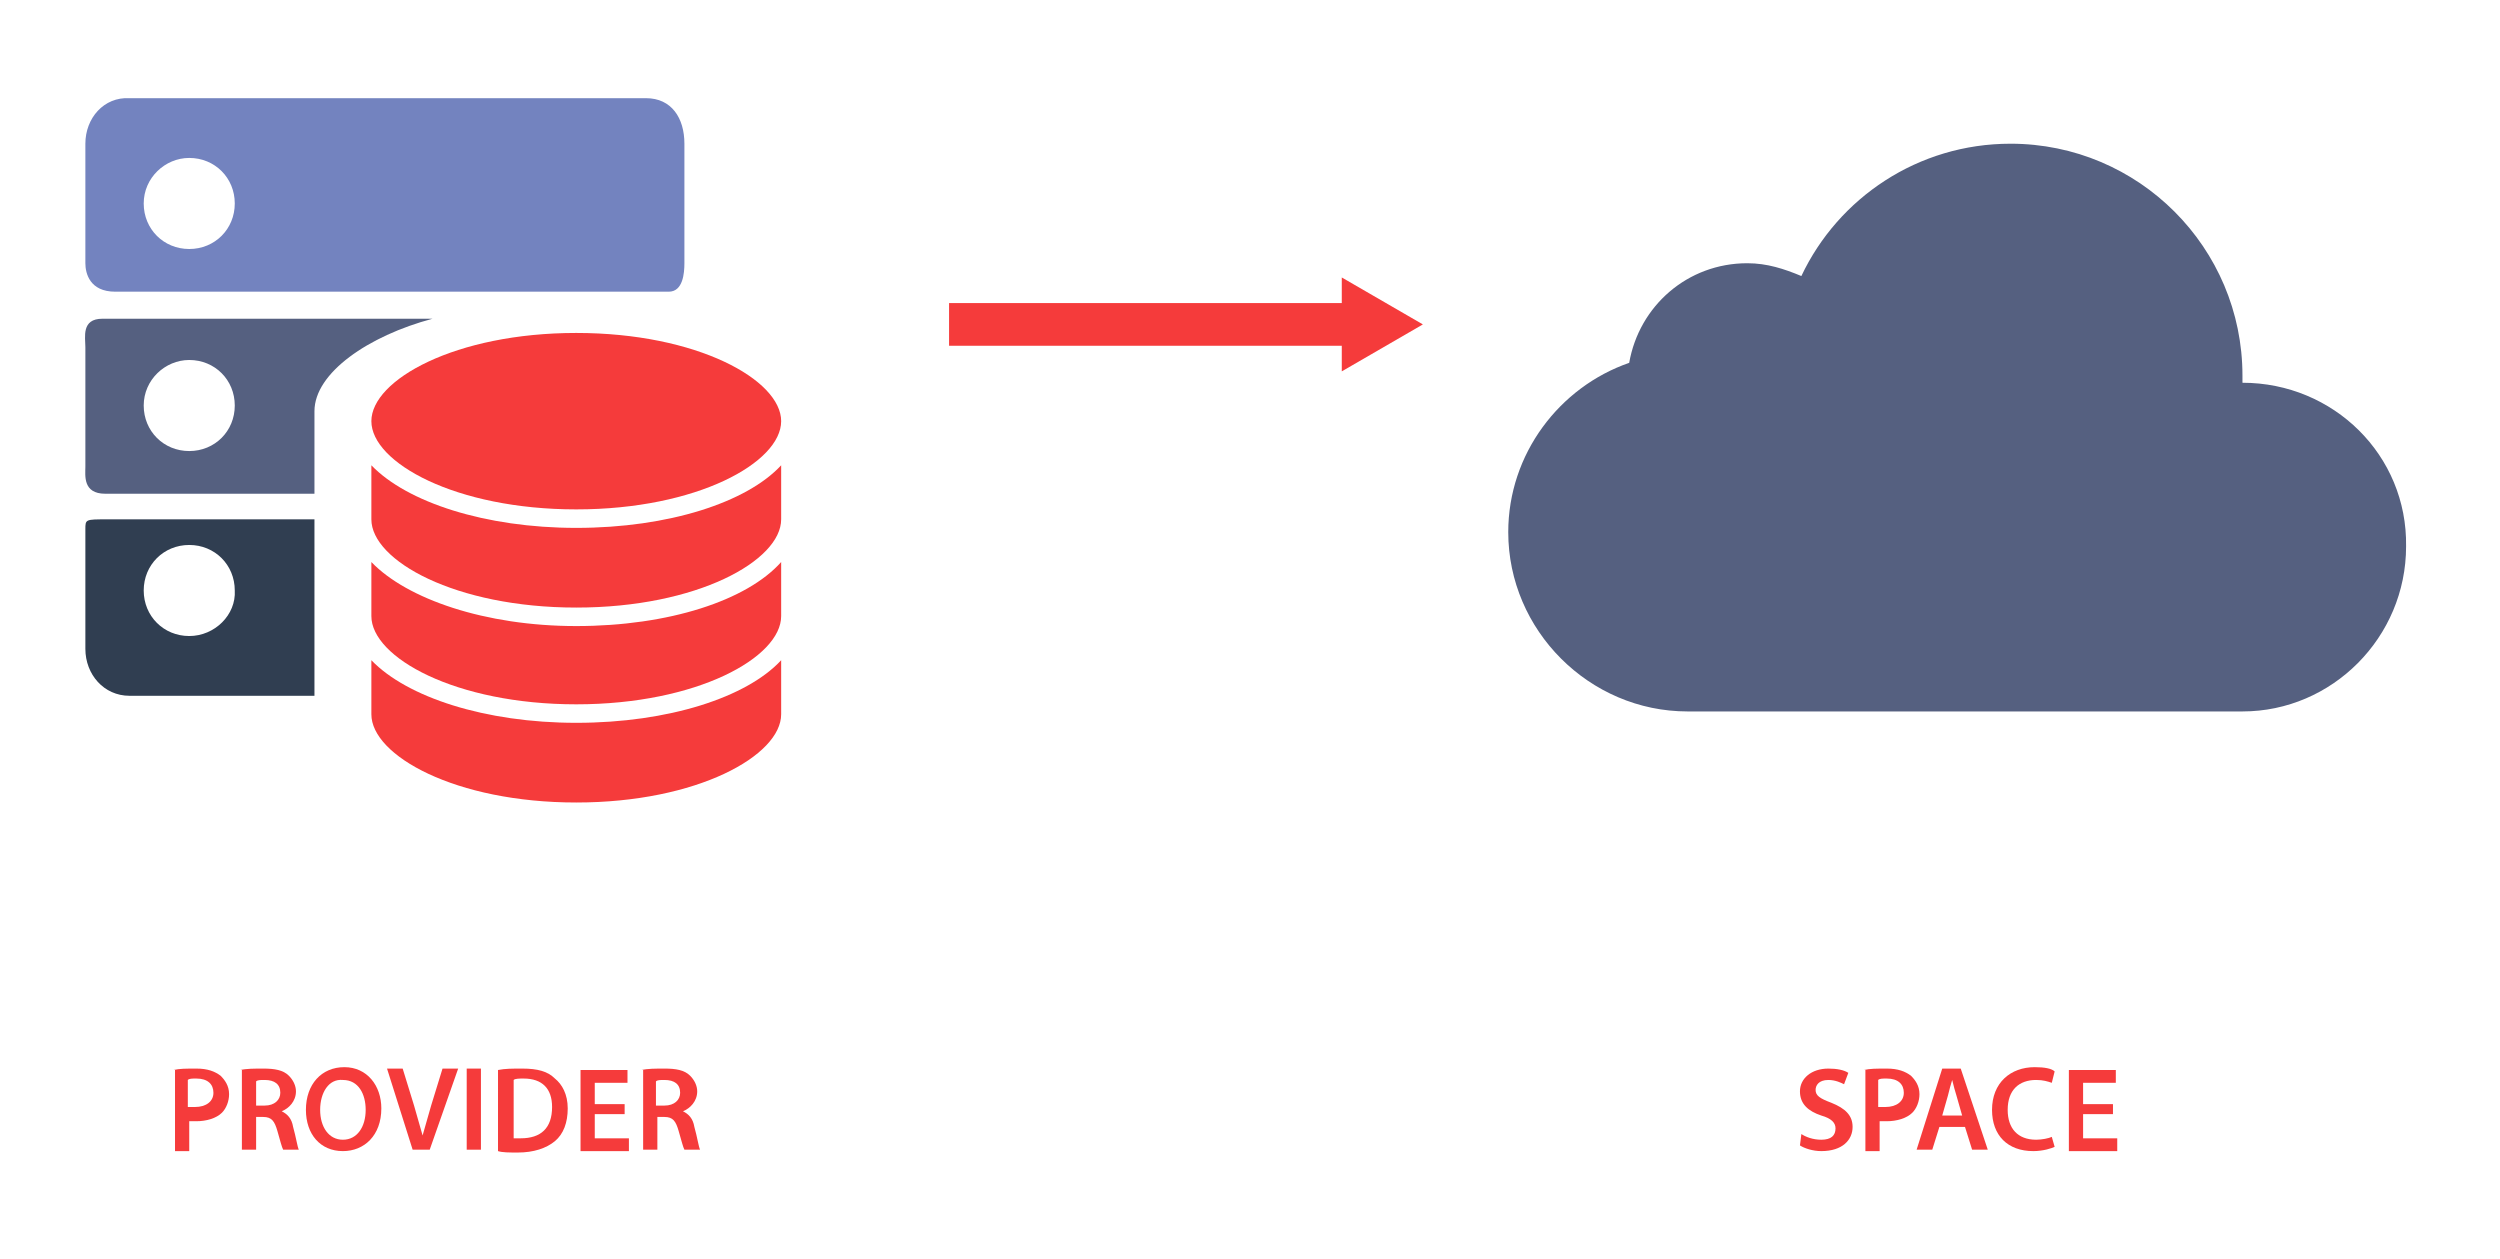 <?xml version="1.0" encoding="utf-8"?>
<!-- Generator: Adobe Illustrator 21.1.0, SVG Export Plug-In . SVG Version: 6.00 Build 0)  -->
<!DOCTYPE svg PUBLIC "-//W3C//DTD SVG 1.1//EN" "http://www.w3.org/Graphics/SVG/1.1/DTD/svg11.dtd">
<svg version="1.1" id="Warstwa_1" xmlns="http://www.w3.org/2000/svg" xmlns:xlink="http://www.w3.org/1999/xlink" x="0px" y="0px"
	 width="175.7px" height="88.5px" viewBox="0 0 175.7 88.5" style="enable-background:new 0 0 175.7 88.5;" xml:space="preserve">
<style type="text/css">
	.st0{enable-background:new    ;}
	.st1{fill:#F53B3B;}
	.st2{fill:#556080;}
	.st3{fill:none;stroke:#F53B3B;stroke-width:3;stroke-miterlimit:10;}
	.st4{fill:#303E51;}
	.st5{fill:#7383BF;}
</style>
<g class="st0">
	<path class="st1" d="M12.2,75.2c0.4-0.1,0.9-0.1,1.6-0.1c0.8,0,1.3,0.2,1.7,0.5c0.3,0.3,0.6,0.7,0.6,1.3c0,0.5-0.2,1-0.5,1.3
		c-0.4,0.4-1.1,0.6-1.8,0.6c-0.2,0-0.4,0-0.5,0v2.1h-1V75.2z M13.2,77.8c0.1,0,0.3,0,0.5,0c0.8,0,1.3-0.4,1.3-1c0-0.6-0.4-1-1.2-1
		c-0.3,0-0.5,0-0.6,0.1V77.8z"/>
	<path class="st1" d="M16.9,75.2c0.4-0.1,1-0.1,1.6-0.1c0.8,0,1.4,0.1,1.8,0.5c0.3,0.3,0.5,0.7,0.5,1.1c0,0.7-0.5,1.2-1,1.4v0
		c0.4,0.2,0.7,0.5,0.8,1.1c0.2,0.7,0.3,1.4,0.4,1.6h-1.1c-0.1-0.2-0.2-0.6-0.4-1.3c-0.2-0.7-0.4-1-1-1H18v2.3h-1V75.2z M18,77.7h0.6
		c0.7,0,1.1-0.4,1.1-0.9c0-0.6-0.4-0.9-1.1-0.9c-0.3,0-0.5,0-0.6,0.1V77.7z"/>
	<path class="st1" d="M26.8,77.9c0,1.9-1.2,3-2.7,3c-1.6,0-2.6-1.2-2.6-2.9c0-1.8,1.1-3,2.7-3C25.8,75,26.8,76.3,26.8,77.9z
		 M22.5,78c0,1.2,0.6,2.1,1.6,2.1c1,0,1.6-0.9,1.6-2.1c0-1.1-0.5-2.1-1.6-2.1C23.1,75.8,22.5,76.8,22.5,78z"/>
	<path class="st1" d="M29,80.8l-1.8-5.7h1.1l0.8,2.6c0.2,0.7,0.4,1.4,0.6,2.1h0c0.2-0.7,0.4-1.4,0.6-2.1l0.8-2.6h1.1l-2,5.7H29z"/>
	<path class="st1" d="M33.8,75.1v5.7h-1v-5.7H33.8z"/>
	<path class="st1" d="M35,75.2c0.5-0.1,1-0.1,1.7-0.1c1.1,0,1.8,0.2,2.3,0.7c0.5,0.4,0.9,1.1,0.9,2.1c0,1-0.3,1.8-0.9,2.3
		c-0.6,0.5-1.5,0.8-2.6,0.8c-0.6,0-1.1,0-1.4-0.1V75.2z M36,80c0.1,0,0.4,0,0.6,0c1.4,0,2.2-0.7,2.2-2.2c0-1.3-0.7-2-2-2
		c-0.3,0-0.6,0-0.7,0.1V80z"/>
	<path class="st1" d="M43.9,78.3h-2.1v1.7h2.4v0.9h-3.4v-5.7h3.3v0.9h-2.3v1.5h2.1V78.3z"/>
	<path class="st1" d="M45.1,75.2c0.4-0.1,1-0.1,1.6-0.1c0.8,0,1.4,0.1,1.8,0.5c0.3,0.3,0.5,0.7,0.5,1.1c0,0.7-0.5,1.2-1,1.4v0
		c0.4,0.2,0.7,0.5,0.8,1.1c0.2,0.7,0.3,1.4,0.4,1.6h-1.1c-0.1-0.2-0.2-0.6-0.4-1.3c-0.2-0.7-0.4-1-1-1h-0.5v2.3h-1V75.2z M46.1,77.7
		h0.6c0.7,0,1.1-0.4,1.1-0.9c0-0.6-0.4-0.9-1.1-0.9c-0.3,0-0.5,0-0.6,0.1V77.7z"/>
</g>
<g class="st0">
	<path class="st1" d="M126.6,79.7c0.3,0.2,0.8,0.4,1.4,0.4c0.7,0,1-0.3,1-0.8c0-0.4-0.3-0.7-1-0.9c-0.9-0.3-1.5-0.8-1.5-1.7
		c0-0.9,0.8-1.6,2-1.6c0.6,0,1.1,0.1,1.4,0.3l-0.3,0.8c-0.2-0.1-0.6-0.3-1.1-0.3c-0.7,0-0.9,0.4-0.9,0.7c0,0.4,0.3,0.6,1.1,0.9
		c1,0.4,1.5,0.9,1.5,1.7c0,0.9-0.7,1.7-2.2,1.7c-0.6,0-1.2-0.2-1.5-0.4L126.6,79.7z"/>
	<path class="st1" d="M131,75.2c0.4-0.1,0.9-0.1,1.6-0.1c0.8,0,1.3,0.2,1.7,0.5c0.3,0.3,0.6,0.7,0.6,1.3c0,0.5-0.2,1-0.5,1.3
		c-0.4,0.4-1.1,0.6-1.8,0.6c-0.2,0-0.4,0-0.5,0v2.1h-1V75.2z M132,77.8c0.1,0,0.3,0,0.5,0c0.8,0,1.3-0.4,1.3-1c0-0.6-0.4-1-1.2-1
		c-0.3,0-0.5,0-0.6,0.1V77.8z"/>
	<path class="st1" d="M136.3,79.2l-0.5,1.6h-1.1l1.8-5.7h1.3l1.9,5.7h-1.1l-0.5-1.6H136.3z M137.9,78.4l-0.4-1.4
		c-0.1-0.3-0.2-0.7-0.3-1.1h0c-0.1,0.3-0.2,0.7-0.3,1.1l-0.4,1.4H137.9z"/>
	<path class="st1" d="M144.4,80.6c-0.2,0.1-0.8,0.3-1.5,0.3c-1.8,0-2.9-1.1-2.9-2.9c0-1.9,1.3-3,3-3c0.7,0,1.2,0.1,1.4,0.3l-0.2,0.8
		c-0.3-0.1-0.6-0.2-1.1-0.2c-1.2,0-2,0.7-2,2.1c0,1.3,0.7,2.1,2,2.1c0.4,0,0.9-0.1,1.1-0.2L144.4,80.6z"/>
	<path class="st1" d="M148.5,78.3h-2.1v1.7h2.4v0.9h-3.4v-5.7h3.3v0.9h-2.3v1.5h2.1V78.3z"/>
</g>
<path class="st2" d="M157.6,26.9c0-0.2,0-0.3,0-0.5c0-9-7.3-16.3-16.3-16.3c-6.5,0-12.1,3.8-14.7,9.3c-1.2-0.5-2.4-0.9-3.8-0.9
	c-4.2,0-7.6,3-8.3,7c-4.9,1.7-8.5,6.4-8.5,11.9c0,6.9,5.7,12.6,12.6,12.6h39l0,0c6.3,0,11.5-5.2,11.5-11.6
	C169.2,32,164,26.9,157.6,26.9z"/>
<g>
	<g>
		<line class="st3" x1="66.7" y1="22.8" x2="95.3" y2="22.8"/>
		<g>
			<polygon class="st1" points="94.3,26.1 100,22.8 94.3,19.5 			"/>
		</g>
	</g>
</g>
<g>
	<g>
		<g>
			<path class="st4" d="M22.1,36.5H7.5c-1.5,0-1.5,0-1.5,0.7v8.4c0,1.8,1.3,3.3,3.1,3.3h13V36.5z M13.3,44.7c-1.8,0-3.2-1.4-3.2-3.2
				s1.4-3.2,3.2-3.2s3.2,1.4,3.2,3.2C16.6,43.2,15.1,44.7,13.3,44.7z"/>
			<path class="st5" d="M8.1,20.5H47c1,0,1.1-1.3,1.1-2v-8.4c0-1.8-0.9-3.2-2.7-3.2H9.1C7.3,6.8,6,8.3,6,10.1v8.4
				C6,19.2,6.3,20.5,8.1,20.5z M13.3,11.1c1.8,0,3.2,1.4,3.2,3.2s-1.4,3.2-3.2,3.2s-3.2-1.4-3.2-3.2S11.6,11.1,13.3,11.1z"/>
			<path class="st2" d="M7.4,34.7h14.7v-5.8c0-2.7,3.8-5.3,8.3-6.5H7.2c-1.5,0-1.2,1.3-1.2,2v8.4C6,33.4,5.8,34.7,7.4,34.7z
				 M13.3,25.3c1.8,0,3.2,1.4,3.2,3.2c0,1.8-1.4,3.2-3.2,3.2s-3.2-1.4-3.2-3.2C10.1,26.7,11.6,25.3,13.3,25.3z"/>
		</g>
	</g>
	<g>
		<g>
			<path class="st1" d="M40.5,35.8c8.5,0,14.4-3.3,14.4-6.2s-5.9-6.2-14.4-6.2s-14.4,3.3-14.4,6.2S32,35.8,40.5,35.8"/>
		</g>
		<g>
			<path class="st1" d="M26.1,46.4v2.4v1.4c0,2.9,5.9,6.2,14.4,6.2s14.4-3.3,14.4-6.2v-1.4v-2.4c-2.4,2.6-7.9,4.4-14.4,4.4
				C34.1,50.8,28.6,49,26.1,46.4"/>
		</g>
		<g>
			<path class="st1" d="M26.1,39.5V41v2.3c0,2.9,5.9,6.2,14.4,6.2s14.4-3.3,14.4-6.2v-3.8C52.5,42.2,47,44,40.5,44
				C34.1,44,28.6,42.1,26.1,39.5"/>
		</g>
		<g>
			<path class="st1" d="M26.1,32.7v3.8c0,2.9,5.9,6.2,14.4,6.2s14.4-3.3,14.4-6.2v-3.8c-2.4,2.6-7.9,4.4-14.4,4.4
				C34.1,37.1,28.6,35.3,26.1,32.7"/>
		</g>
	</g>
</g>
</svg>
